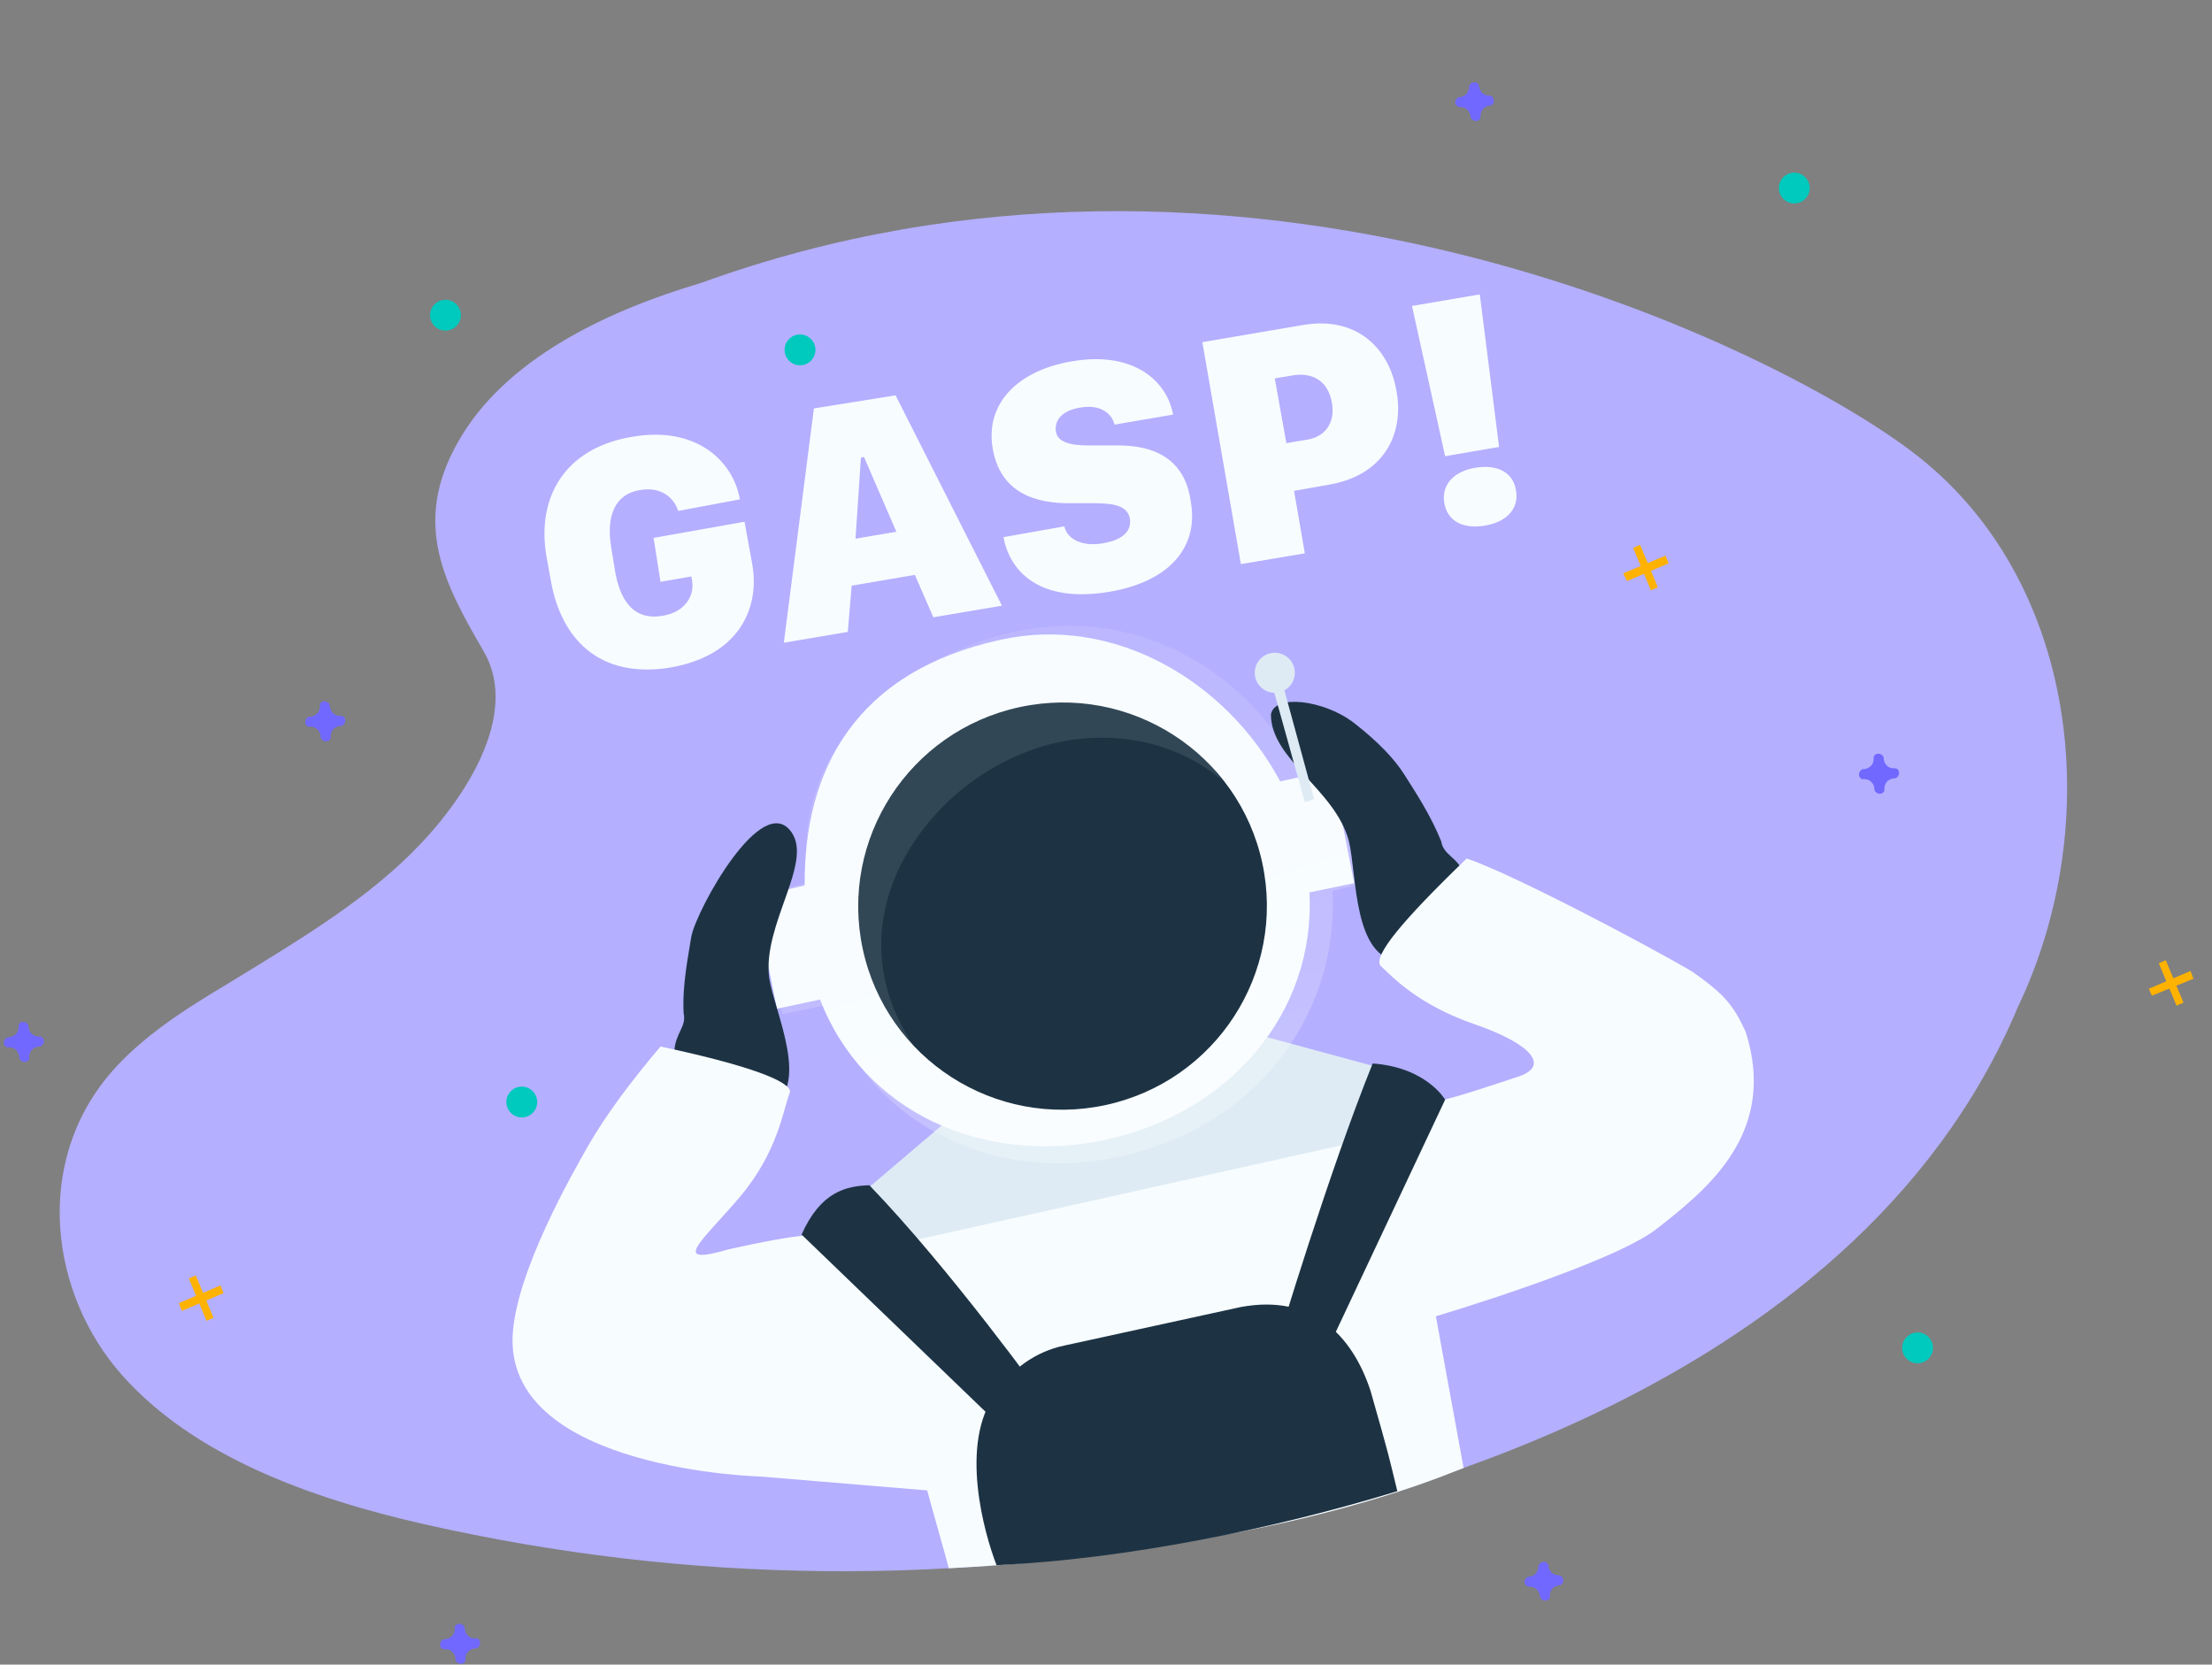<svg xmlns="http://www.w3.org/2000/svg" viewBox="0 0 287 216">
  <rect x="0" y="0" width="287" height="216" fill="#808080" stroke="none"/>
  <style>
    .base-color {
      fill: #b4afff;
    }

    .base-color-low {
      fill: #e9e8ff;
    }

    .base-color-high {
      fill: #7168ff;
    }

    .accent-color {
      fill: #9bebd0;
    }

    .accent-color-high {
      fill: #00c9bd;
    }

    .accent-color-low {
      fill: #e1f9ef;
    }

    .white {
      fill: #f7fcff;
    }

    .grey {
      fill: #deebf4;
    }

    .black {
      fill: #1D3344;
    }

    .warning {
      fill: #ffb200;
    }

    .shaking {
      animation: shaking 2.6s cubic-bezier(0.455, 0.030, 0.515, 0.955) infinite both;
    }

    @keyframes shaking {
      0%,
      100% {
        transform: translateX(0);
        transform-origin: bottom center;
      }

      10%,
      30%,
      50%,
      70% {
        transform: translateX(-2px) rotate(2deg);
      }

      20%,
      40%,
      60% {
        transform: translateX(2px) rotate(-2deg);
      }
    }

    .flickering {
      animation: flickering 1.5s infinite both;
    }

    @keyframes flickering {
      0%,
      50%,
      100% {
        opacity: 1;
      }

      25%,
      75% {
        opacity: 0;
      }
    }

    .blinking {
      animation: blinking infinite both;
    }

    .blinking-short {
      animation-duration: 1s;
    }

    .blinking-long {
      animation-duration: 2s;
      animation-delay: 1s;
    }

    @keyframes blinking {
      0% {
        opacity: 1;
      }

      50% {
        opacity: 0.1;
      }

      100% {
        opacity: 1;
      }
    }
  </style>

  <path id="space_blob"
    d="M247.8 58.4c-19-14.2-87.1-47-156.8-21.7-12.5 3.7-25.6 10-31.6 20.7-6 10.6-1.7 18.4 3.4 27.2 4.7 8.2-2.5 19.3-9.5 26.2-6.7 6.6-15.2 11.6-23.5 16.7-5.7 3.4-11.4 7-15.5 11.8-10 11.7-7.8 28.6 1.5 39.1s24.3 16 39.3 19.4c34.1 7.7 69.1 8.2 104.8.9 12.8-2.6 80.2-16.2 101.9-68 11.5-24 7.9-56-14-72.3z"
    class="base-color" />
  <g class="white">
    <path id="gasp"
      d="M84.8 69.8l11.8-2.1 1 5.5c1 5.6-1.6 11.8-10.5 13.4-9.5 1.6-14.3-3.9-15.6-11.1l-.6-3.3c-1.3-7.6 2.3-14 11-15.5 8.3-1.5 13.2 3 14.1 8.1l-8 1.5c-.6-1.8-2.3-3.2-5-2.7-3.1.5-4.4 3.2-3.7 7.4l.5 3.1c.6 3.5 2.2 6.5 6.2 5.8 3-.5 4.1-2.7 3.8-4.5l-.1-.6-4 .7-.9-5.7zm31.4-18.5L130 78.6l-8.9 1.5-2.4-5.5-8.2 1.4-.5 6-8.3 1.4 3.9-30.4 10.6-1.7zm.1 17.7l-4.2-9.7-.4.1-.7 10.5 5.3-.9zm28.8-11.2h-3.9c-2.5 0-4-.5-4.2-1.8-.2-1.4.7-2.7 3.1-3.1 2.7-.5 4.2.8 4.5 2.2l7.6-1.3c-.8-4.5-5.3-8.3-13.2-6.9-7 1.2-11.2 5.5-10.2 11.3.9 5.2 4.7 7 9.5 7.1h3.7c2.7 0 4.3.4 4.6 2 .2 1.4-.6 2.7-3.5 3.2s-4.7-.7-5-2.2l-7.9 1.4c.8 4.4 4.6 8.6 13.7 7.1 8.3-1.4 11.6-6.2 10.6-11.7-.8-5.9-5.2-7.3-9.4-7.3zm36.1-7c1 5.6-1.7 10.9-8.8 12.1l-4.5.8 1.4 8.1-8.3 1.4-5-28.8 12.9-2.2c7.2-1.3 11.4 3.1 12.3 8.6zm-8.4 1.4c-.5-2.7-2.4-3.9-5-3.5l-2.4.4 1.5 8.4 2.4-.4c2.6-.3 4-2.2 3.5-4.9zm21.7 5.8L192 38.2l-8.8 1.5 4.3 19.5 7-1.2zm-3.1 2.7c-2.9.5-4.4 2.3-4 4.6.4 2.3 2.4 3.4 5.3 2.9s4.4-2.3 4-4.5c-.3-2.3-2.3-3.5-5.3-3z"
      class="flickering" />
  </g>
  <g id="astroboy">
    <g id="neck" class="grey">
      <path d="M172.5 154.2l-46 12.1-15.2-11 67.4-17.2-6.2 16.1z" />
      <path d="M179.2 138.6l-68.6 17.3 12.8-10.9 39.2-10.9 16.6 4.5z" />
    </g>
    <g id="helmet" class="shaking">
      <path
        d="M172.8 99.9l-6.7 1.5c-7-13.1-21.6-21.6-36.2-18.4-18.9 4.1-25.6 16.9-25.5 31.9l-6.5 1.5 2.9 14.5 5.6-1.2c5.6 14.6 21.1 21.6 37.1 18.2 16-3.5 27.2-16.4 26.4-32.1l5.8-1.2-2.9-14.7z"
        class="white" />
      <linearGradient id="helmet_sd" x1="-1439.819" x2="-1439.393" y1="497.573" y2="498.456"
        gradientTransform="matrix(59.319 -50.163 -44.505 -52.629 107699.25 -45888.824)"
        gradientUnits="userSpaceOnUse">
        <stop offset="0" stop-color="#fff" stop-opacity=".25" />
        <stop offset=".5" stop-color="#fff" stop-opacity=".15" />
        <stop offset="1" stop-color="#fff" stop-opacity=".1" />
      </linearGradient>
      <path fill="url(#helmet_sd)"
        d="M175.5 98.7l-6.9 1.5c-7.2-14-22-21.6-37.1-18.2-15.1 3.4-29.4 15.6-26.5 32.5l-6.7 1.6 3.2 15.5 5.8-1.2c5.8 15.7 21.8 23.4 38.4 19.6 16.6-3.7 28-17.6 27.2-34.4l5.9-1.4-3.3-15.5z" />
      <ellipse cx="137.8" cy="117.5" class="black" rx="26.5" ry="26.4"
        transform="matrix(.978 -.211 .211 .978 -21.699 31.739)" />
      <path
        d="M136.1 96.6c8.2-2.1 16.5-.4 22.4 4.6-5.4-8-16.8-12.1-26-10.5-11.8 2.1-19.1 8.8-22 19.4-2.5 9.4 1.2 20.7 8.3 26-4.7-6.8-6-14.7-2.4-22.9 3.7-8.1 11.2-14.3 19.7-16.6z"
        class="white" opacity=".1" />
    </g>
    <g id="hands" class="black shaking">
      <path
        d="M182.2 100.5c1.4 2.2 3.5 5.4 4.8 8.7.3 1.8 2.1 2 2.9 4.1.9 2.1-8 11.5-8.1 11.5-6.3-.3-5.7-11.2-6.8-15.7-1.8-6.7-10.1-10.5-10.1-16.4.5-2.7 6.8-1.8 10.5.9 1.7 1.3 4.9 3.9 6.8 6.9z" />
      <path
        d="M89.7 121.5c-.4 2.6-1.2 6.3-1 10 .4 1.7-1.1 2.6-1.2 4.9s11.9 7.6 12.1 7.5c5.8-2.7.9-12.5.2-17-.9-6.9 5.7-14.9 2.9-18.9-3.8-5.5-12.3 10-13 13.5z" />
    </g>
    <g class="grey shaking">
      <path d="M164.7 87.6l1.3-.4 4.5 16.5-1.2.4-4.6-16.5z" />
      <ellipse cx="165.4" cy="87.3" rx="2.6" ry="2.6" />
    </g>
    <path
      d="M226.5 133.9c-1.6-3.5-2.8-4.9-6.9-7.8-6.3-3.7-23.6-12.8-29.3-14.7-8.4 8.1-12.1 12.6-11.2 13.9 1.8 1.7 5 5.1 12.2 7.6 7.3 2.5 10.1 5.5 5.4 6.9-17.7 5.9-8.7 2.3-16.8-.2-1.4 2.5-4.8 5.7-4 8.6L117 161.3s-8.4-6.5-8.6-6.3c-9.8 8.5 4.1 3.1-13.8 7.1-7.9 2.3-3.5-1 1.5-6.9 4.9-5.9 5.5-11.2 6.4-13.5.1-1.4-5.5-3.5-16.8-5.9-3.9 4.6-7.1 8.9-9.4 12.9-1.8 3.2-9.6 16.6-9.8 25-.3 17.1 32.2 17.9 32.2 17.9l21.6 1.8c.3 1.2 2.4 8.5 2.8 10.1 8.1-.4 18.5-1.3 27.3-3 24.7-3.4 38.7-9.8 39.5-10l-3.6-19.7s22.6-6.7 28.6-11.3c6.5-5.1 15.8-12.4 11.6-25.6z"
      class="white" />
    <g id="controls" class="black">
      <path
        d="M129.3 203.1c-1.6-4.1-4.9-15.8-.1-22.3 2-3.1 5.1-5.4 8.9-6.2l22.9-5c9.2-1.7 14.4 3.6 16.8 10.8 2.6 9.1 2.4 8.6 3.5 13.1-16 4.9-35.1 8.8-52 9.6z" />
      <path
        d="M104 160.2l27.3 26.3 4.1-5s-12-16.7-22.6-27.7c-3 .1-6.3.8-8.8 6.4zm83.5-17.5l-16.1 34.2-5.6-2.8s6.6-22 12.3-36.1c7 .5 9.4 4.7 9.4 4.7z" />
    </g>
  </g>
  <path id="exagonal_stars"
    d="M44.1 92.9c-.7 0-1.2-.5-1.3-1.2v-.2c-.1-.3-.4-.5-.7-.5s-.6.2-.6.5v.2c0 .7-.5 1.2-1.2 1.3h-.2c-.3.1-.5.4-.5.7 0 .3.2.6.5.6h.2c.7 0 1.2.5 1.3 1.2v.2c.1.3.4.5.7.5s.6-.2.6-.5v-.2c0-.7.5-1.2 1.2-1.3h.2c.3-.1.5-.4.5-.7 0-.3-.2-.6-.5-.6-.1 0-.1-.1-.2 0zm17.5 119.7c-.7 0-1.2-.5-1.3-1.2v-.2c-.1-.3-.4-.5-.7-.5s-.6.2-.6.5v.2c0 .7-.5 1.2-1.2 1.3h-.2c-.3.1-.5.4-.5.7s.2.6.5.6h.2c.7 0 1.2.5 1.3 1.2v.2c.1.3.4.5.7.5s.6-.2.6-.5v-.2c0-.7.5-1.2 1.2-1.3h.2c.3-.1.5-.4.5-.7s-.2-.6-.5-.6h-.2zM5 134.5c-.7 0-1.2-.5-1.3-1.2v-.2c-.1-.3-.4-.5-.7-.5s-.6.2-.6.5v.2c0 .7-.5 1.2-1.2 1.3H1c-.3.1-.5.4-.5.7s.2.6.5.6h.2c.7 0 1.2.5 1.3 1.2v.2c.1.3.4.5.7.5s.6-.2.6-.5v-.2c0-.7.5-1.2 1.2-1.3h.2c.3-.1.5-.4.5-.7s-.2-.6-.5-.6H5zM193.2 12.4c-.7 0-1.2-.5-1.3-1.2v-.1c-.1-.3-.4-.5-.7-.4-.3 0-.5.2-.6.5v.1c0 .7-.5 1.2-1.2 1.3h-.1c-.3.1-.5.4-.5.7s.3.6.6.6h.1c.7 0 1.2.5 1.3 1.2v.1c.1.3.4.5.7.5s.6-.2.6-.6V15c0-.7.5-1.2 1.2-1.3h.1c.3-.1.5-.4.4-.7 0-.3-.2-.5-.5-.6h-.1zm52.5 87.3c-.7 0-1.2-.5-1.3-1.2v-.2c-.1-.3-.4-.5-.7-.5s-.6.2-.6.5v.2c0 .7-.5 1.2-1.2 1.3h-.2c-.3.1-.5.4-.5.7 0 .3.2.6.5.6h.2c.7 0 1.2.5 1.3 1.2v.2c.1.3.4.5.7.5s.6-.2.6-.5v-.2c0-.7.5-1.2 1.2-1.3h.2c.3-.1.5-.4.5-.7 0-.3-.2-.6-.5-.6h-.2zm-43.5 104.7c-.7 0-1.2-.5-1.3-1.2v-.1c-.1-.3-.4-.5-.7-.4-.3 0-.5.2-.6.5v.1c0 .7-.5 1.2-1.2 1.3h-.1c-.3.1-.5.4-.5.7s.3.6.6.6h.1c.7 0 1.2.5 1.3 1.2v.1c.1.3.4.5.7.5s.6-.2.6-.6v-.1c0-.7.5-1.2 1.2-1.3h.1c.3-.1.5-.4.4-.7 0-.3-.2-.5-.5-.6h-.1z"
    class="base-color-high " />
  <g id="plus_stars" class="warning blinking blinking-short">
    <path d="M24.5 165.9l.9-.4 2.3 5.5-.9.4-2.3-5.5z" />
    <path d="M28.6 166.8l.4 1-5.4 2.3-.4-1 5.4-2.3zM211.9 71.1l.9-.4 2.3 5.5-.9.4-2.3-5.5z" />
    <path d="M216.1 72.1l.4 1-5.4 2.3-.5-1 5.5-2.3zM280.1 125l.9-.4 2.3 5.5-.9.4-2.3-5.5z" />
    <path d="M284.2 126l.4 1-5.4 2.2-.4-.9 5.4-2.3z" />
  </g>
  <g id="round_stars" class="accent-color-high">
    <ellipse cx="103.8" cy="45.4" rx="2" ry="2" />
    <ellipse cx="248.8" cy="174.9" rx="2" ry="2" />
    <ellipse cx="67.7" cy="143" rx="2" ry="2" />
    <ellipse cx="57.8" cy="40.9" rx="2" ry="2" />
    <ellipse cx="232.8" cy="24.4" rx="2" ry="2" />
  </g>
</svg>
